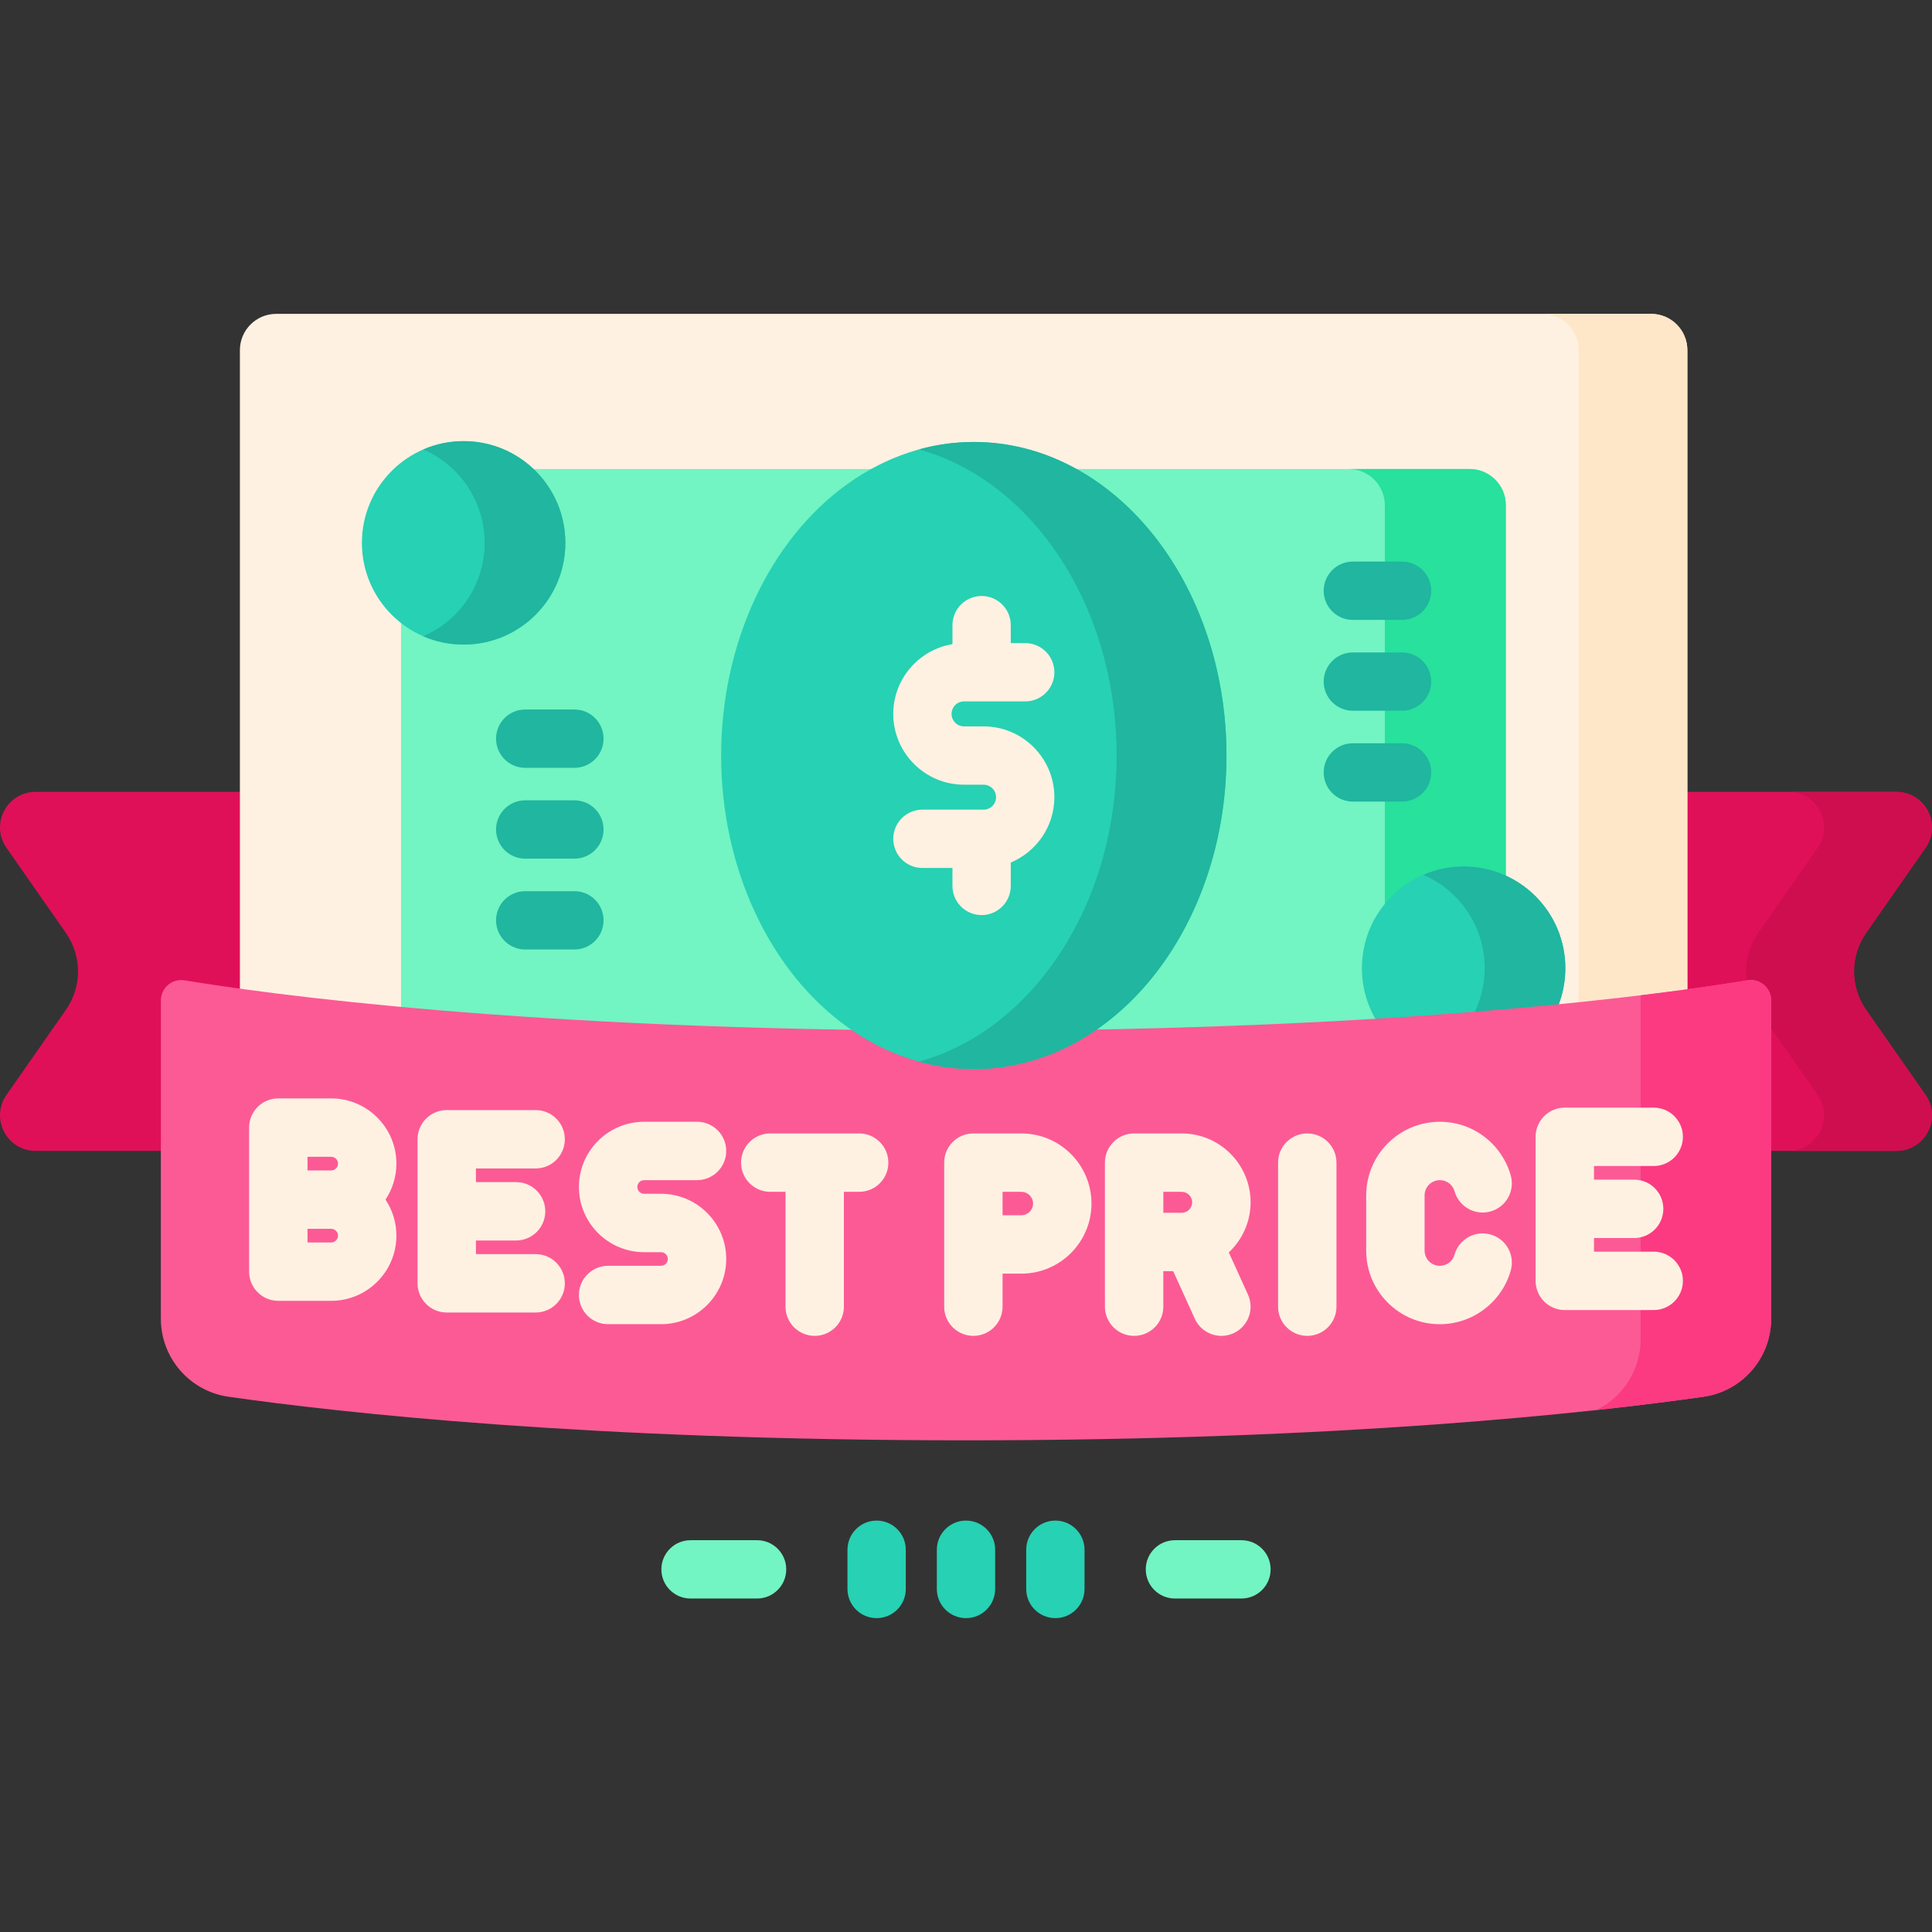 <svg id="Capa_1" enable-background="new 0 0 512 512" height="512" viewBox="0 0 512 512" width="512" xmlns="http://www.w3.org/2000/svg"><rect x="0" y="0" width="512" height="512" fill="#333333" stroke="none"/><g><g><g><g><g><g><path d="m86.51 304.994h-77.07c-7.619 0-12.088-8.571-7.727-14.818l15.758-22.573c4.269-6.115 4.269-14.243 0-20.358l-15.758-22.574c-4.361-6.247.109-14.818 7.727-14.818h77.07z" fill="#e01058"/></g></g><g><g><path d="m425.489 304.994h77.069c7.619 0 12.088-8.571 7.727-14.818l-15.758-22.573c-4.269-6.115-4.269-14.243 0-20.358l15.758-22.573c4.361-6.247-.109-14.818-7.727-14.818h-77.069z" fill="#e01058"/></g><g><path d="m510.289 290.171c4.358 6.253-.113 14.824-7.726 14.824h-28.622c7.613 0 12.084-8.571 7.726-14.824l-15.761-22.571c-4.265-6.109-4.265-14.237 0-20.356l15.762-22.571c4.358-6.253-.113-14.824-7.726-14.824h28.622c7.613 0 12.084 8.571 7.726 14.824l-15.762 22.571c-4.265 6.119-4.265 14.247 0 20.356z" fill="#cf0e50"/></g></g></g><g><g><path d="m437.548 317.275h-364.354c-5.312 0-9.619-4.306-9.619-9.619v-214.86c0-5.312 4.306-9.619 9.619-9.619h364.354c5.312 0 9.618 4.306 9.618 9.619v214.86c0 5.312-4.306 9.619-9.618 9.619z" fill="#fff1e2"/><g><path d="m399.066 276.167h-283.173c-5.312 0-9.619-4.306-9.619-9.619v-142.263h283.173c5.312 0 9.619 4.306 9.619 9.619z" fill="#72f4c3"/><path d="m399.067 133.906v142.258h-32.068v-142.258c0-5.319-4.309-9.619-9.618-9.619h32.068c5.308.001 9.618 4.3 9.618 9.619z" fill="#27e19d"/></g><path d="m447.164 92.797v214.858c0 5.309-4.299 9.618-9.618 9.618h-28.817c5.319 0 9.619-4.309 9.619-9.618v-214.858c0-5.309-4.299-9.619-9.619-9.619h28.817c5.319 0 9.618 4.309 9.618 9.619z" fill="#fee7c9"/></g><g><g><circle cx="122.865" cy="143.864" fill="#27d1b3" r="26.958"/><path d="m149.822 143.867c0 14.889-12.071 26.951-26.961 26.951-3.799 0-7.406-.779-10.686-2.203 9.57-4.136 16.265-13.658 16.265-24.748s-6.695-20.613-16.265-24.758c3.28-1.414 6.887-2.203 10.686-2.203 14.89 0 26.961 12.071 26.961 26.961z" fill="#20b69f"/></g><g><circle cx="387.878" cy="256.588" fill="#27d1b3" r="26.958"/><path d="m414.831 256.585c0 14.889-12.062 26.961-26.951 26.961-3.799 0-7.416-.789-10.686-2.203 9.57-4.146 16.265-13.668 16.265-24.758s-6.694-20.612-16.265-24.748c3.27-1.424 6.887-2.203 10.686-2.203 14.89 0 26.951 12.062 26.951 26.951z" fill="#20b69f"/></g></g></g><g><g><g><g><g><path d="m256 273.127c-116.694 0-186.648-9.944-207.077-13.329-3.301-.547-6.296 2.004-6.296 5.35v84.308c0 10.402 7.637 19.227 17.934 20.697 29.522 4.216 95.256 11.545 195.439 11.545s165.917-7.329 195.439-11.545c10.297-1.47 17.934-10.295 17.934-20.697v-84.308c0-3.346-2.995-5.897-6.296-5.35-20.429 3.384-90.383 13.329-207.077 13.329z" fill="#fc5a95"/><path d="m469.371 265.15v84.301c0 10.409-7.633 19.235-17.934 20.698-7.275 1.041-16.752 2.266-28.397 3.535 7.037-3.415 11.753-10.626 11.753-18.812v-91.099c13.185-1.594 22.628-3.036 28.288-3.979 3.298-.543 6.29 2.005 6.29 5.356z" fill="#fb3a82"/><g><g fill="#fff1e2"><path d="m87.77 291.086h-14.02c-4.273 0-7.738 3.464-7.738 7.738v38.172c0 4.273 3.464 7.738 7.738 7.738h14.02c9.528 0 17.281-7.752 17.281-17.281 0-3.526-1.067-6.806-2.887-9.543 1.821-2.737 2.887-6.017 2.887-9.543 0-9.528-7.753-17.281-17.281-17.281zm-6.282 15.476h6.282c.995 0 1.805.81 1.805 1.805s-.81 1.805-1.805 1.805h-6.282zm6.282 22.697h-6.282v-3.611h6.282c.995 0 1.805.81 1.805 1.805 0 .996-.81 1.806-1.805 1.806z"/><path d="m170.699 312.752h14.02c4.273 0 7.738-3.464 7.738-7.738s-3.464-7.738-7.738-7.738h-14.02c-9.528 0-17.281 7.752-17.281 17.281s7.752 17.281 17.281 17.281h4.477c.995 0 1.805.81 1.805 1.805s-.81 1.805-1.805 1.805h-14.02c-4.273 0-7.738 3.464-7.738 7.738s3.464 7.738 7.738 7.738h14.02c9.528 0 17.281-7.752 17.281-17.281 0-9.528-7.752-17.28-17.281-17.28h-4.477c-.995 0-1.805-.81-1.805-1.805s.81-1.806 1.805-1.806z"/><path d="m141.95 309.657c4.273 0 7.738-3.464 7.738-7.738s-3.464-7.738-7.738-7.738h-23.563c-4.273 0-7.738 3.464-7.738 7.738v38.172c0 4.273 3.464 7.738 7.738 7.738h23.563c4.273 0 7.738-3.464 7.738-7.738s-3.464-7.738-7.738-7.738h-15.825v-3.61h10.641c4.273 0 7.738-3.464 7.738-7.738s-3.464-7.738-7.738-7.738h-10.641v-3.611h15.825z"/><path d="m354.176 346.281v-38.172c0-4.273-3.464-7.738-7.738-7.738s-7.738 3.464-7.738 7.738v38.172c0 4.273 3.464 7.738 7.738 7.738 4.274-.001 7.738-3.465 7.738-7.738z"/><path d="m257.953 354.018c4.274 0 7.738-3.464 7.738-7.738v-8.753h4.984c10.244 0 18.578-8.334 18.578-18.578s-8.334-18.578-18.578-18.578h-12.722c-4.273 0-7.738 3.464-7.738 7.738v38.172c0 4.273 3.464 7.737 7.738 7.737zm7.737-38.171h4.984c1.711 0 3.103 1.392 3.103 3.103s-1.392 3.103-3.103 3.103h-4.984z"/><path d="m438.25 309.006c4.274 0 7.738-3.464 7.738-7.738s-3.464-7.738-7.738-7.738h-23.562c-4.274 0-7.738 3.464-7.738 7.738v38.172c0 4.273 3.464 7.738 7.738 7.738h23.562c4.274 0 7.738-3.464 7.738-7.738s-3.464-7.738-7.738-7.738h-15.825v-3.611h10.641c4.274 0 7.738-3.464 7.738-7.738s-3.464-7.738-7.738-7.738h-10.641v-3.611h15.825z"/><path d="m331.419 318.622c0-10.063-8.187-18.251-18.251-18.251h-12.614c-4.274 0-7.738 3.464-7.738 7.738v38.172c0 4.273 3.464 7.738 7.738 7.738s7.738-3.464 7.738-7.738v-9.407h2.617l5.728 12.607c1.296 2.853 4.108 4.539 7.049 4.539 1.07 0 2.157-.223 3.196-.695 3.89-1.767 5.612-6.354 3.844-10.245l-5.078-11.177c3.543-3.331 5.771-8.045 5.771-13.281zm-23.127-2.775h4.876c1.53 0 2.776 1.245 2.776 2.776s-1.245 2.776-2.776 2.776h-4.876z"/><path d="m215.906 354.018c4.273 0 7.738-3.464 7.738-7.738v-30.434h4.044c4.273 0 7.738-3.464 7.738-7.738s-3.464-7.738-7.738-7.738h-23.563c-4.273 0-7.738 3.464-7.738 7.738s3.464 7.738 7.738 7.738h4.044v30.434c-.001 4.274 3.463 7.738 7.737 7.738z"/><path d="m381.574 312.752c1.081 0 2.096.419 2.855 1.179.495.495.856 1.108 1.045 1.775 1.165 4.112 5.442 6.501 9.554 5.335 4.112-1.165 6.499-5.443 5.335-9.554-.907-3.2-2.632-6.138-4.99-8.497-3.684-3.683-8.585-5.712-13.799-5.712-10.764 0-19.521 8.753-19.521 19.511v14.615c0 5.213 2.029 10.114 5.713 13.799 3.69 3.69 8.594 5.722 13.809 5.722 8.706 0 16.433-5.852 18.793-14.231 1.158-4.114-1.238-8.387-5.352-9.545-4.114-1.159-8.386 1.237-9.545 5.351-.489 1.737-2.091 2.95-3.896 2.95-1.081 0-2.099-.423-2.865-1.189-.762-.762-1.181-1.776-1.181-2.857v-14.615c-.001-2.227 1.814-4.037 4.045-4.037z"/></g></g></g></g></g></g></g><g><ellipse cx="258.071" cy="200.226" fill="#27d1b3" rx="66.962" ry="83.101"/><path d="m325.029 200.226c0 45.9-29.974 83.105-66.958 83.105-5.001 0-9.871-.683-14.55-1.978 29.984-8.244 52.397-41.432 52.397-81.127s-22.413-72.882-52.397-81.127c4.679-1.295 9.55-1.978 14.55-1.978 36.984 0 66.958 37.205 66.958 83.105z" fill="#20b69f"/></g><g><g fill="#20b69f"><path d="m152.223 188.024h-13.036c-4.267 0-7.726 3.459-7.726 7.726s3.459 7.726 7.726 7.726h13.036c4.267 0 7.726-3.459 7.726-7.726s-3.459-7.726-7.726-7.726z"/><path d="m152.223 212.098h-13.036c-4.267 0-7.726 3.459-7.726 7.726s3.459 7.726 7.726 7.726h13.036c4.267 0 7.726-3.459 7.726-7.726s-3.459-7.726-7.726-7.726z"/><path d="m152.223 236.171h-13.036c-4.267 0-7.726 3.459-7.726 7.726s3.459 7.726 7.726 7.726h13.036c4.267 0 7.726-3.459 7.726-7.726s-3.459-7.726-7.726-7.726z"/><path d="m358.519 164.281h13.036c4.268 0 7.726-3.459 7.726-7.726s-3.459-7.726-7.726-7.726h-13.036c-4.268 0-7.726 3.459-7.726 7.726s3.458 7.726 7.726 7.726z"/><path d="m371.555 172.902h-13.036c-4.268 0-7.726 3.459-7.726 7.726s3.459 7.726 7.726 7.726h13.036c4.268 0 7.726-3.459 7.726-7.726.001-4.267-3.458-7.726-7.726-7.726z"/><path d="m371.555 196.975h-13.036c-4.268 0-7.726 3.459-7.726 7.726s3.459 7.726 7.726 7.726h13.036c4.268 0 7.726-3.459 7.726-7.726.001-4.267-3.458-7.726-7.726-7.726z"/></g><path d="m255.483 185.883h16.212c4.268 0 7.726-3.459 7.726-7.726s-3.459-7.726-7.726-7.726h-3.831v-4.76c0-4.267-3.459-7.726-7.726-7.726s-7.726 3.459-7.726 7.726v5.033c-8.886 1.473-15.69 9.19-15.69 18.487 0 10.345 8.416 18.761 18.761 18.761h5.177c1.825 0 3.309 1.484 3.309 3.308s-1.484 3.309-3.309 3.309h-16.212c-4.267 0-7.726 3.459-7.726 7.726s3.459 7.726 7.726 7.726h7.963v4.76c0 4.267 3.459 7.726 7.726 7.726 4.268 0 7.726-3.459 7.726-7.726v-6.203c6.779-2.831 11.557-9.525 11.557-17.318 0-10.345-8.417-18.761-18.762-18.761h-5.177c-1.824 0-3.308-1.484-3.308-3.308s1.485-3.308 3.31-3.308z" fill="#fff1e2"/></g></g><g><g><g fill="#27d1b3"><path d="m232.315 428.823c-4.267 0-7.726-3.459-7.726-7.726v-10.398c0-4.267 3.459-7.726 7.726-7.726s7.726 3.459 7.726 7.726v10.398c0 4.266-3.459 7.726-7.726 7.726z"/><path d="m255.999 428.823c-4.267 0-7.726-3.459-7.726-7.726v-10.398c0-4.267 3.459-7.726 7.726-7.726s7.727 3.459 7.727 7.726v10.398c0 4.266-3.459 7.726-7.727 7.726z"/><path d="m279.684 428.823c-4.268 0-7.726-3.459-7.726-7.726v-10.398c0-4.267 3.459-7.726 7.726-7.726 4.268 0 7.726 3.459 7.726 7.726v10.398c0 4.266-3.458 7.726-7.726 7.726z"/></g></g><g fill="#72f4c3"><path d="m200.632 423.624h-17.636c-4.267 0-7.726-3.459-7.726-7.726s3.459-7.726 7.726-7.726h17.636c4.267 0 7.726 3.459 7.726 7.726.001 4.266-3.459 7.726-7.726 7.726z"/><path d="m329.003 423.624h-17.636c-4.268 0-7.726-3.459-7.726-7.726s3.459-7.726 7.726-7.726h17.636c4.268 0 7.726 3.459 7.726 7.726 0 4.266-3.458 7.726-7.726 7.726z"/></g></g></g></g></svg>
